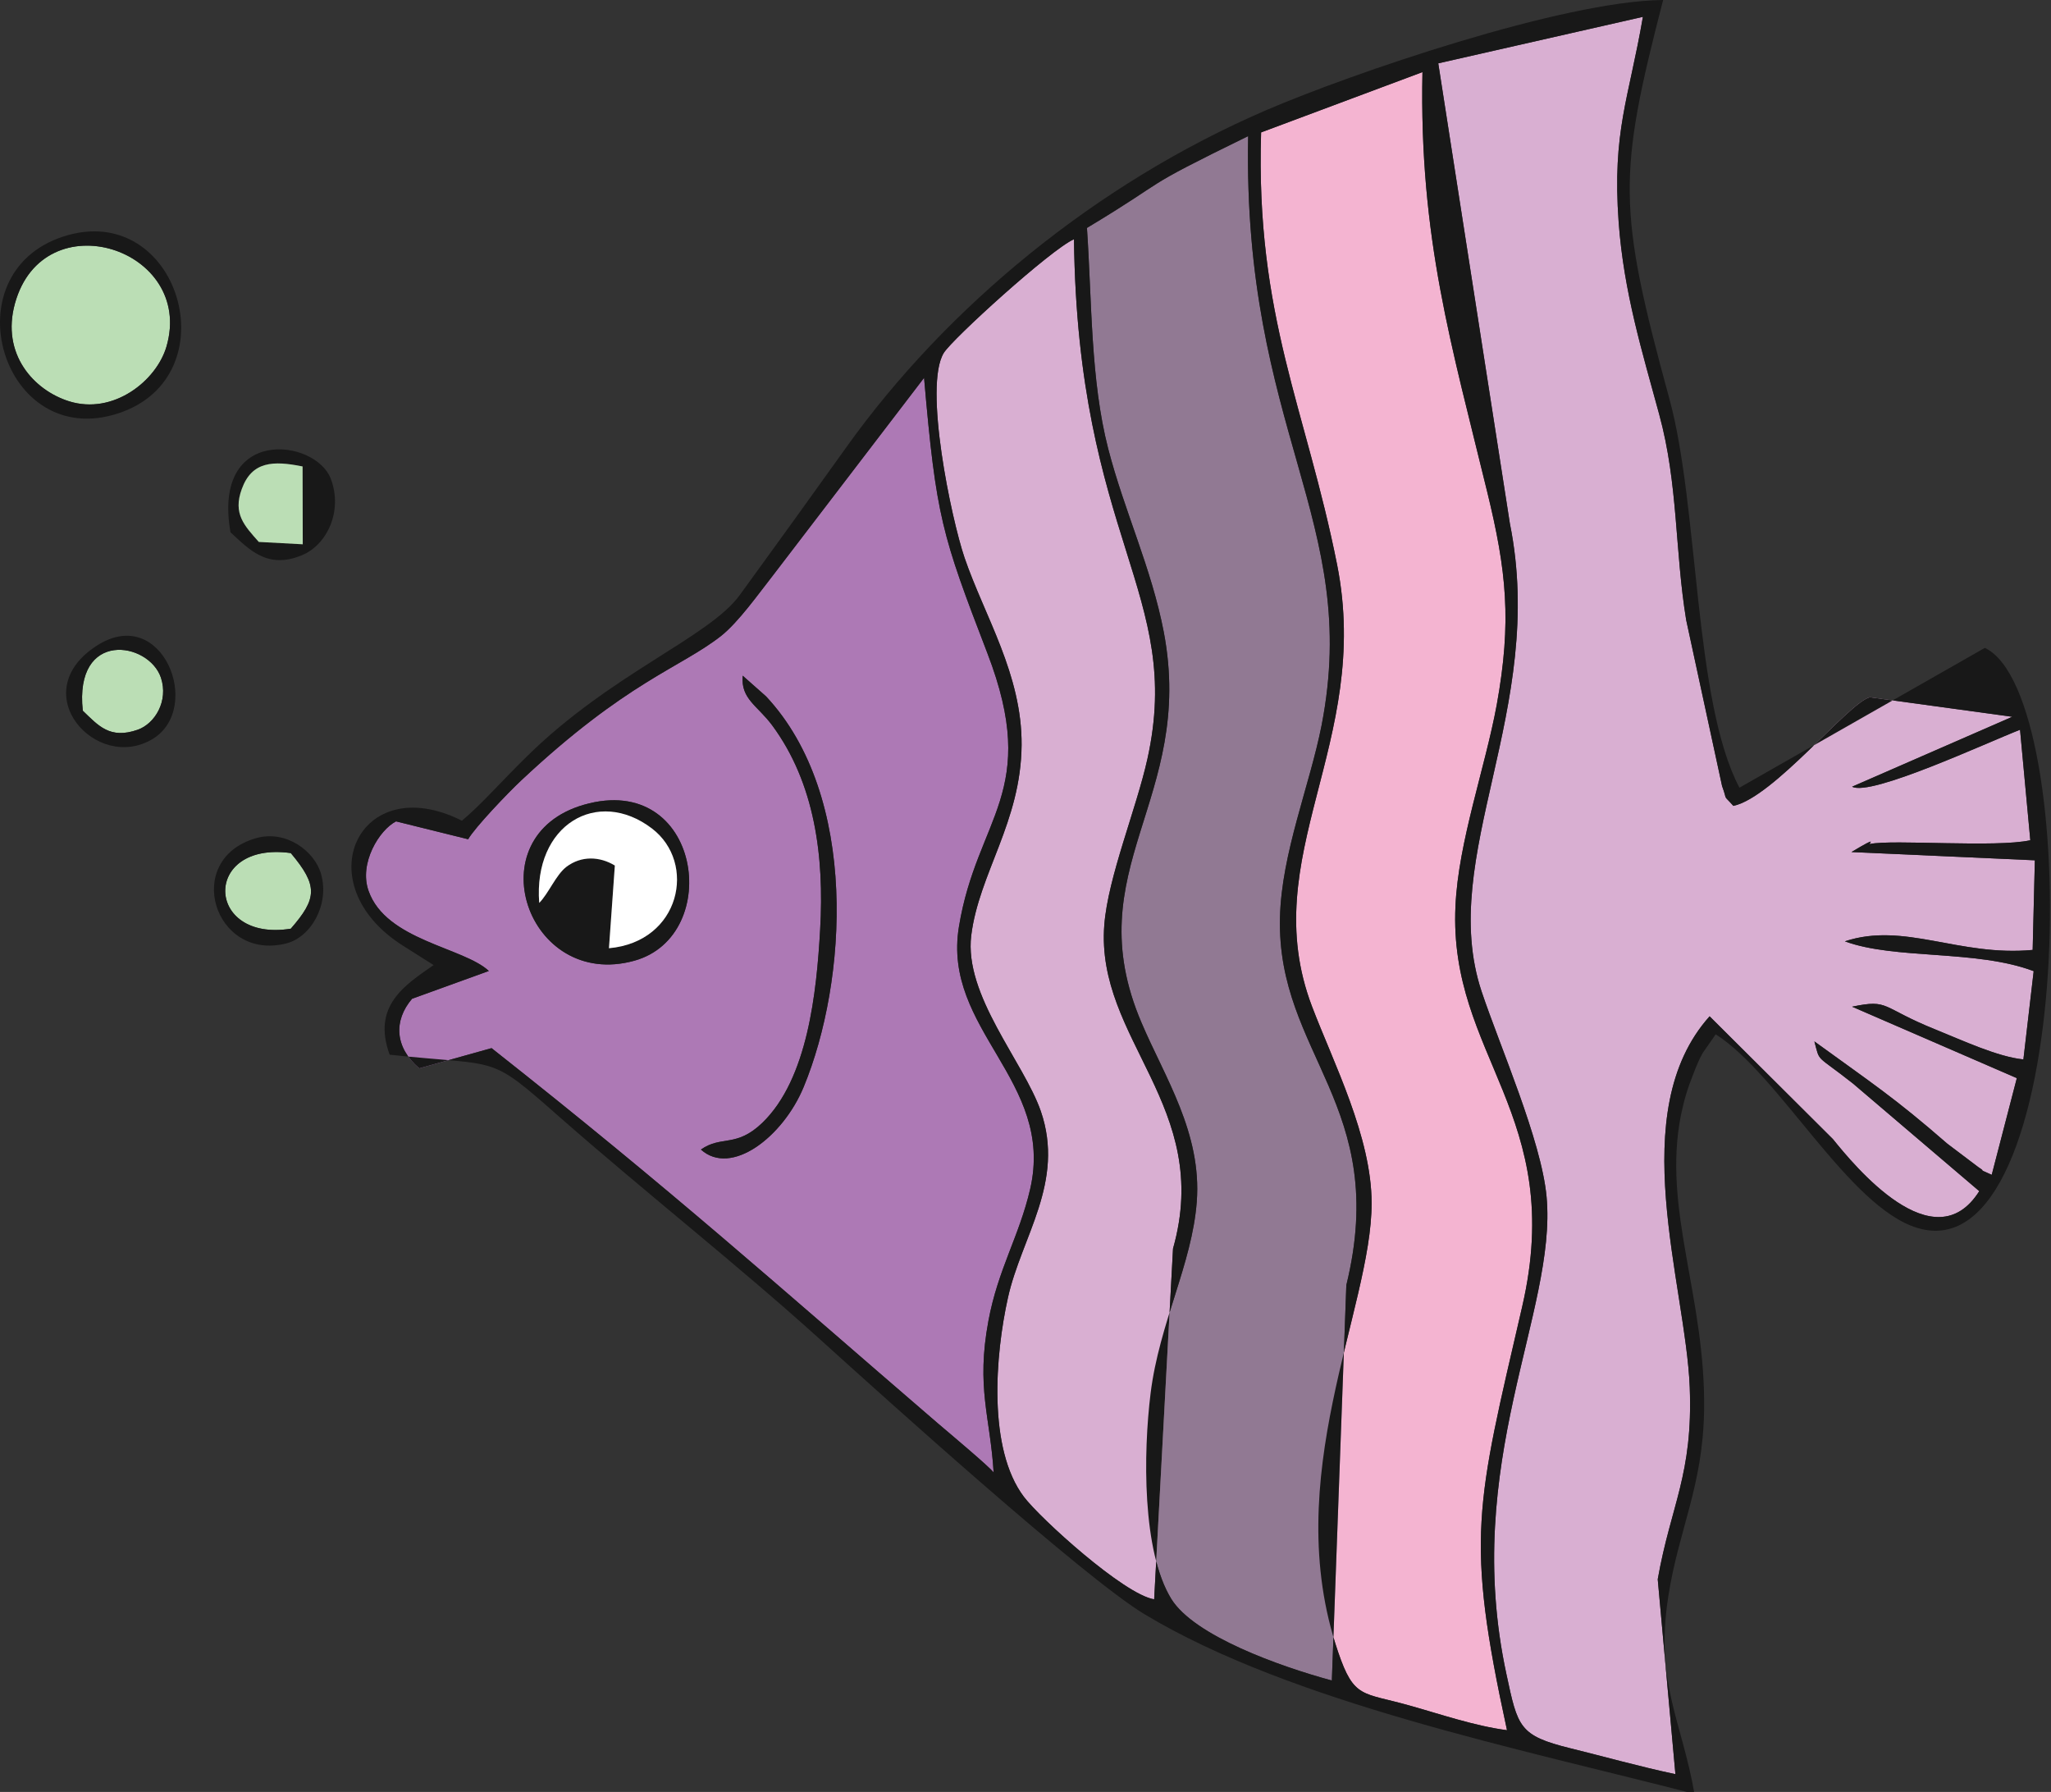 <?xml version="1.0" encoding="utf-8"?>
<!-- Generator: Adobe Illustrator 15.0.0, SVG Export Plug-In  -->
<!DOCTYPE svg PUBLIC "-//W3C//DTD SVG 1.1//EN" "http://www.w3.org/Graphics/SVG/1.1/DTD/svg11.dtd">
<svg version="1.1"
	 xmlns="http://www.w3.org/2000/svg" xmlns:xlink="http://www.w3.org/1999/xlink" xmlns:a="http://ns.adobe.com/AdobeSVGViewerExtensions/3.0/"
	 x="0px" y="0px" width="348px" height="304px" viewBox="0 0 348 304" enable-background="new 0 0 348 304" xml:space="preserve">
<rect x="0" y="0" width="348" height="304" fill="#333333" stroke="none"/>
<defs>
</defs>
<path fill-rule="evenodd" clip-rule="evenodd" fill="#D9AFD2" d="M294.107,136.719c-1.943-2.172-0.886-0.543-1.915-3.372
	l-6.087-28.15c-1.943-11.832-1.343-23.034-4.572-34.866c-2.915-10.746-6.001-20.691-6.887-32.608
	c-1.115-15.461,1.714-20.919,4.115-34.866l-34.723,7.888l12.146,78.048c6.373,31.607-12.402,56.5-4.801,79.391
	c3.086,9.259,10.146,25.263,11.031,34.837c1.8,19.49-14.546,45.239-6.802,81.049c1.915,8.916,2.115,10.374,10.803,12.517
	c5.372,1.315,11.888,3.144,17.86,4.401l-3-33.065c2.229-12.632,6.001-17.719,5.43-32.579c-0.687-17.519-11.203-46.669,3.372-62.93
	l20.919,20.833c3.629,4.487,17.146,21.006,24.834,8.831l-21.434-18.262c-6.458-5.087-5.544-3.458-6.544-7.145
	c9.831,7.145,13.488,9.46,22.548,17.348l5.258,3.972c1.887,1.229-0.857-0.114,2.286,1.315l4.259-16.404l-27.949-12.117
	c6.401-1.344,4.772,0.114,14.26,3.915c4.459,1.801,10.46,4.601,14.804,5.029l1.743-14.975c-9.745-3.687-23.52-1.915-32.035-5.059
	c10.088-3.344,19.375,2.629,31.863,1.458l0.372-15.204l-31.121-1.4c4.973-2.972,2.657-1.257,3.172-1.372
	c3.829-0.8,21.376,0.657,27.178-0.629l-1.743-18.748c-5.659,2.201-25.349,11.375-28.492,9.66l27.178-11.86l-24.177-3.315
	C313.626,119.229,300.938,135.262,294.107,136.719L294.107,136.719z"/>
<path fill-rule="evenodd" clip-rule="evenodd" fill="#AD79B5" d="M99.093,136.52c19.861-5.688,23.777,22.233,8.545,26.464
	C89.463,168.041,80.546,141.835,99.093,136.52L99.093,136.52z M136.358,184.417c-3.515,8.487-12.317,15.232-17.432,10.603
	c3.515-2.458,5.973-0.258,10.431-4.544c7.716-7.459,9.202-22.177,9.802-32.809c0.714-12.403-0.915-24.806-8.116-34.58
	c-2.515-3.401-5.373-4.487-5.029-8.459l3.972,3.516C145.818,135.09,143.76,166.556,136.358,184.417L136.358,184.417z
	 M168.594,249.805c-0.572-9.402-3-14.375-0.886-25.721c1.629-8.773,5.23-14.347,7.087-22.377
	c4.229-18.348-14.975-27.007-12.089-44.497c3.058-18.662,13.889-22.806,4.83-46.383c-7.745-20.148-8.688-23.034-10.746-46.726
	l-25.577,33.437c-2.601,3.315-5.887,7.974-8.859,10.346c-6.916,5.43-16.003,7.716-33.921,24.52
	c-2.258,2.115-7.859,7.974-9.002,9.974l-12.231-3.029c-2.829,1.429-6.344,7.116-4.658,11.803
	c2.972,8.402,16.089,9.545,20.404,13.575l-13.031,4.715c-3.172,3.716-2.943,8.26,1.229,11.803l12.26-3.429
	c30.549,24.092,48.182,39.952,75.645,63.587C161.364,243.374,167.908,248.861,168.594,249.805L168.594,249.805z"/>
<path fill-rule="evenodd" clip-rule="evenodd" fill="#F4B4D1" d="M213.976,22.463c-0.972,31.236,7.63,46.897,12.889,73.304
	c6.03,30.321-13.917,49.526-4.258,74.961c3.629,9.545,10.116,22.148,10.116,33.352c0.057,17.976-15.746,46.668-5.687,76.161
	c2.715,8.002,4.114,6.83,12.174,9.116c5.201,1.458,11.002,3.458,16.489,4.173c-7.116-32.751-5.259-37.952,2.572-71.846
	c7.544-32.608-12.518-42.497-11.317-67.988c0.486-10.889,5.03-23.406,7.002-34.123c2.571-14.175,1.657-22.749-1.629-36.18
	c-6.002-24.721-11.546-42.982-10.974-71.161L213.976,22.463z"/>
<path fill-rule="evenodd" clip-rule="evenodd" fill="#917993" d="M184.427,38.667c0.856,12.603,0.6,25.778,3.601,37.438
	c2.743,10.631,7.344,20.233,9.431,31.093c5.43,28.493-14.918,40.238-3.772,66.302c3.915,9.23,10.26,18.719,9.373,30.379
	c-0.8,10.603-6.344,20.548-7.83,32.465c-1.257,10.146-1.457,26.864,3.516,34.923c3.886,6.259,18.375,11.432,27.234,13.832
	l2.457-67.073c7.459-30.465-11.831-39.124-11.259-62.387c0.257-10.889,5.058-22.406,7.059-32.58
	c6.772-34.78-13.403-49.869-12.46-99.967C192.257,32.637,199.344,29.693,184.427,38.667L184.427,38.667z"/>
<path fill-rule="evenodd" clip-rule="evenodd" fill="#D9AFD2" d="M182.226,40.582c-3.943,1.743-20.662,16.947-22.09,19.291
	c-3.458,5.63,1.286,28.149,3.515,34.723c3.401,9.945,9.773,19.833,9.688,31.808c-0.114,13.061-7.23,21.749-8.544,32.294
	c-1.257,10.174,8.887,21.434,11.802,29.808c4.145,12.031-3.286,21.319-5.572,31.636c-2.172,9.745-3.458,25.664,2.715,33.809
	c2.743,3.63,16.946,16.547,22.091,17.376l3.2-59.501c6.83-24.092-13.174-35.437-11.659-54.928c0.628-8.116,5.43-19.633,7.315-28.149
	C200.887,100.739,182.854,91.508,182.226,40.582L182.226,40.582z"/>
<path fill-rule="evenodd" clip-rule="evenodd" fill="#181818" d="M168.594,249.805c-0.686-0.943-7.23-6.431-9.545-8.402
	c-27.463-23.635-45.096-39.495-75.645-63.587l-12.26,3.429c-4.172-3.543-4.401-8.087-1.229-11.803l13.031-4.715
	c-4.315-4.03-17.432-5.173-20.404-13.575c-1.686-4.687,1.829-10.374,4.658-11.803l12.231,3.029c1.144-2,6.745-7.859,9.002-9.974
	c17.918-16.804,27.006-19.09,33.921-24.52c2.972-2.372,6.259-7.03,8.859-10.346l25.577-33.437
	c2.058,23.691,3.001,26.578,10.746,46.726c9.059,23.577-1.772,27.721-4.83,46.383c-2.886,17.49,16.318,26.149,12.089,44.497
	c-1.857,8.03-5.458,13.604-7.087,22.377C165.594,235.43,168.022,240.402,168.594,249.805L168.594,249.805z M182.226,40.582
	c0.629,50.927,18.661,60.158,12.46,88.165c-1.886,8.516-6.688,20.033-7.315,28.149c-1.515,19.491,18.489,30.836,11.659,54.928
	l-3.2,59.501c-5.145-0.829-19.348-13.746-22.091-17.376c-6.173-8.145-4.887-24.063-2.715-33.809
	c2.286-10.316,9.717-19.604,5.572-31.636c-2.915-8.374-13.06-19.634-11.802-29.808c1.314-10.545,8.43-19.233,8.544-32.294
	c0.086-11.974-6.287-21.862-9.688-31.808c-2.229-6.573-6.973-29.093-3.515-34.723C161.564,57.528,178.282,42.325,182.226,40.582
	L182.226,40.582z M184.427,38.667c14.917-8.974,7.83-6.03,27.349-15.575c-0.943,50.098,19.232,65.188,12.46,99.967
	c-2.001,10.174-6.802,21.691-7.059,32.58c-0.572,23.263,18.718,31.922,11.259,62.387l-2.457,67.073
	c-8.859-2.4-23.349-7.573-27.234-13.832c-4.973-8.059-4.772-24.777-3.516-34.923c1.486-11.917,7.03-21.862,7.83-32.465
	c0.887-11.66-5.458-21.148-9.373-30.379c-11.146-26.064,9.202-37.81,3.772-66.302c-2.087-10.86-6.688-20.462-9.431-31.093
	C185.026,64.444,185.283,51.27,184.427,38.667L184.427,38.667z M213.976,22.463l27.378-10.231
	c-0.572,28.179,4.972,46.44,10.974,71.161c3.286,13.432,4.2,22.005,1.629,36.18c-1.972,10.717-6.516,23.234-7.002,34.123
	c-1.2,25.491,18.861,35.38,11.317,67.988c-7.831,33.894-9.688,39.095-2.572,71.846c-5.487-0.715-11.288-2.715-16.489-4.173
	c-8.06-2.286-9.459-1.114-12.174-9.116c-10.06-29.493,5.743-58.186,5.687-76.161c0-11.203-6.487-23.807-10.116-33.352
	c-9.659-25.435,10.288-44.64,4.258-74.961C221.605,69.36,213.004,53.699,213.976,22.463L213.976,22.463z M294.107,136.719
	c6.83-1.458,19.519-17.49,23.148-18.433l24.177,3.315l-27.178,11.86c3.144,1.715,22.833-7.459,28.492-9.66l1.743,18.748
	c-5.802,1.286-23.349-0.171-27.178,0.629c-0.515,0.114,1.801-1.601-3.172,1.372l31.121,1.4l-0.372,15.204
	c-12.488,1.171-21.775-4.802-31.863-1.458c8.516,3.144,22.29,1.372,32.035,5.059l-1.743,14.975
	c-4.344-0.429-10.345-3.229-14.804-5.029c-9.487-3.801-7.858-5.259-14.26-3.915l27.949,12.117l-4.259,16.404
	c-3.144-1.43-0.399-0.086-2.286-1.315l-5.258-3.972c-9.06-7.888-12.717-10.203-22.548-17.348c1,3.687,0.086,2.058,6.544,7.145
	l21.434,18.262c-7.688,12.175-21.205-4.344-24.834-8.831l-20.919-20.833c-14.575,16.261-4.059,45.411-3.372,62.93
	c0.571,14.86-3.201,19.947-5.43,32.579l3,33.065c-5.973-1.258-12.488-3.086-17.86-4.401c-8.688-2.143-8.888-3.601-10.803-12.517
	c-7.744-35.81,8.602-61.559,6.802-81.049c-0.886-9.574-7.945-25.578-11.031-34.837c-7.602-22.892,11.174-47.784,4.801-79.391
	l-12.146-78.048l34.723-7.888c-2.401,13.946-5.23,19.405-4.115,34.866c0.886,11.917,3.972,21.862,6.887,32.608
	c3.229,11.832,2.629,23.034,4.572,34.866l6.087,28.15C293.222,136.176,292.164,134.547,294.107,136.719L294.107,136.719z
	 M78.375,139.234c-17.433-8.802-26.72,10.774-9.859,21.291l5.058,3.2c-4.887,3.401-10.488,6.916-7.458,15.204
	c19.119,2.058,16.518-0.257,28.863,10.603c14.003,12.317,30.321,25.178,44.039,37.581c11.374,10.288,44.952,40.581,55.154,46.726
	c24.92,15.004,63.957,22.892,93.335,30.493c-2.144-12.374-6.744-18.891-4.43-33.58c1.743-11.202,5.83-18.575,6.059-31.321
	c0.343-19.319-7.145-34.237-3.915-50.299c0.515-2.486,1.114-4.515,2.115-7.001c0.543-1.372,0.857-2.201,1.543-3.458l2.229-3.201
	c10.803,6.858,22.52,29.265,34.18,32.837c27.006,8.23,28.32-90.479,11.488-98.396l-41.638,23.72
	c-7.773-14.689-6.859-47.612-11.889-65.988C274.417,35.352,274.503,29.75,282.19,0c-17.004,0.143-53.098,12.546-67.415,18.719
	C185.94,31.15,160.649,52.07,143.703,75.733c-6.001,8.402-12.002,16.718-18.175,25.206c-5.23,7.202-21.833,13.289-36.151,27.407
	C84.748,132.89,81.804,136.348,78.375,139.234L78.375,139.234z"/>
<path fill-rule="evenodd" clip-rule="evenodd" fill="#BBDEB5" d="M28.249,58.786c4.83-16.604-20.861-24.892-25.72-7.287
	c-2.372,8.63,3.258,14.718,9.173,16.575C19.247,70.446,26.563,64.587,28.249,58.786L28.249,58.786z"/>
<path fill-rule="evenodd" clip-rule="evenodd" fill="#181818" d="M91.492,153.181c-1.029-13.261,9.888-19.662,19.119-12.632
	c7.659,5.83,4.858,19.233-7.288,20.319l1-14.032c-2.543-1.543-5.659-1.714-8.23,0.229C94.321,148.437,93.092,151.552,91.492,153.181
	L91.492,153.181z M99.093,136.52c-18.547,5.315-9.63,31.521,8.545,26.464C122.87,158.753,118.955,130.832,99.093,136.52
	L99.093,136.52z"/>
<path fill-rule="evenodd" clip-rule="evenodd" fill="#FFFFFF" d="M91.492,153.181c1.6-1.629,2.829-4.744,4.601-6.116
	c2.572-1.943,5.687-1.772,8.23-0.229l-1,14.032c12.146-1.086,14.946-14.489,7.288-20.319
	C101.379,133.519,90.463,139.92,91.492,153.181L91.492,153.181z"/>
<path fill-rule="evenodd" clip-rule="evenodd" fill="#181818" d="M118.926,195.02c5.115,4.63,13.917-2.115,17.432-10.603
	c7.402-17.861,9.459-49.327-6.373-66.273l-3.972-3.516c-0.343,3.973,2.515,5.059,5.029,8.459c7.202,9.774,8.831,22.177,8.116,34.58
	c-0.6,10.632-2.086,25.35-9.802,32.809C124.899,194.762,122.441,192.562,118.926,195.02L118.926,195.02z"/>
<path fill-rule="evenodd" clip-rule="evenodd" fill="#181818" d="M28.249,58.786c-1.686,5.802-9.002,11.66-16.546,9.288
	c-5.916-1.857-11.545-7.945-9.173-16.575C7.388,33.894,33.079,42.182,28.249,58.786L28.249,58.786z M10.76,40.124
	c-19.347,6.259-10.374,36.438,9.288,30.007C39.28,63.873,30.364,33.78,10.76,40.124L10.76,40.124z"/>
<path fill-rule="evenodd" clip-rule="evenodd" fill="#BBDEB5" d="M14.046,120.572c2.629,2.515,4.573,4.887,9.316,3.229
	c2.915-1.029,5.258-4.858,3.944-8.831C25.249,108.855,12.56,106.769,14.046,120.572L14.046,120.572z"/>
<path fill-rule="evenodd" clip-rule="evenodd" fill="#BBDEB5" d="M49.339,144.721c-15.089-2.086-14.574,15.175,0,12.832
	C53.826,152.409,53.998,150.266,49.339,144.721L49.339,144.721z"/>
<path fill-rule="evenodd" clip-rule="evenodd" fill="#181818" d="M51.34,79.134l0.029,13.203l-7.459-0.4
	c-2.429-2.744-4.429-4.773-2.886-8.974C42.738,78.219,46.396,78.133,51.34,79.134L51.34,79.134z M39.109,90.308
	c3.115,2.829,6.173,6.344,12.117,3.886c4.258-1.743,7.001-7.516,4.887-13.003C53.512,74.418,35.937,72.189,39.109,90.308
	L39.109,90.308z"/>
<path fill-rule="evenodd" clip-rule="evenodd" fill="#BBDEB5" d="M51.34,79.134c-4.944-1-8.602-0.915-10.316,3.83
	c-1.543,4.201,0.457,6.23,2.886,8.974l7.459,0.4L51.34,79.134z"/>
<path fill-rule="evenodd" clip-rule="evenodd" fill="#181818" d="M49.339,144.721c4.658,5.544,4.487,7.688,0,12.832
	C34.765,159.896,34.25,142.635,49.339,144.721L49.339,144.721z M43.396,142.207c-12.46,3.629-7.087,20.891,5.115,17.862
	c4.229-1.029,7.43-6.573,5.973-11.775C53.397,144.407,48.54,140.72,43.396,142.207L43.396,142.207z"/>
<path fill-rule="evenodd" clip-rule="evenodd" fill="#181818" d="M14.046,120.572c-1.486-13.803,11.203-11.717,13.26-5.601
	c1.314,3.972-1.029,7.802-3.944,8.831C18.619,125.459,16.675,123.087,14.046,120.572L14.046,120.572z M16.418,109.541
	c-12.346,7.945-0.057,21.634,9.517,15.804C34.508,120.087,27.535,102.368,16.418,109.541L16.418,109.541z"/>
</svg>
